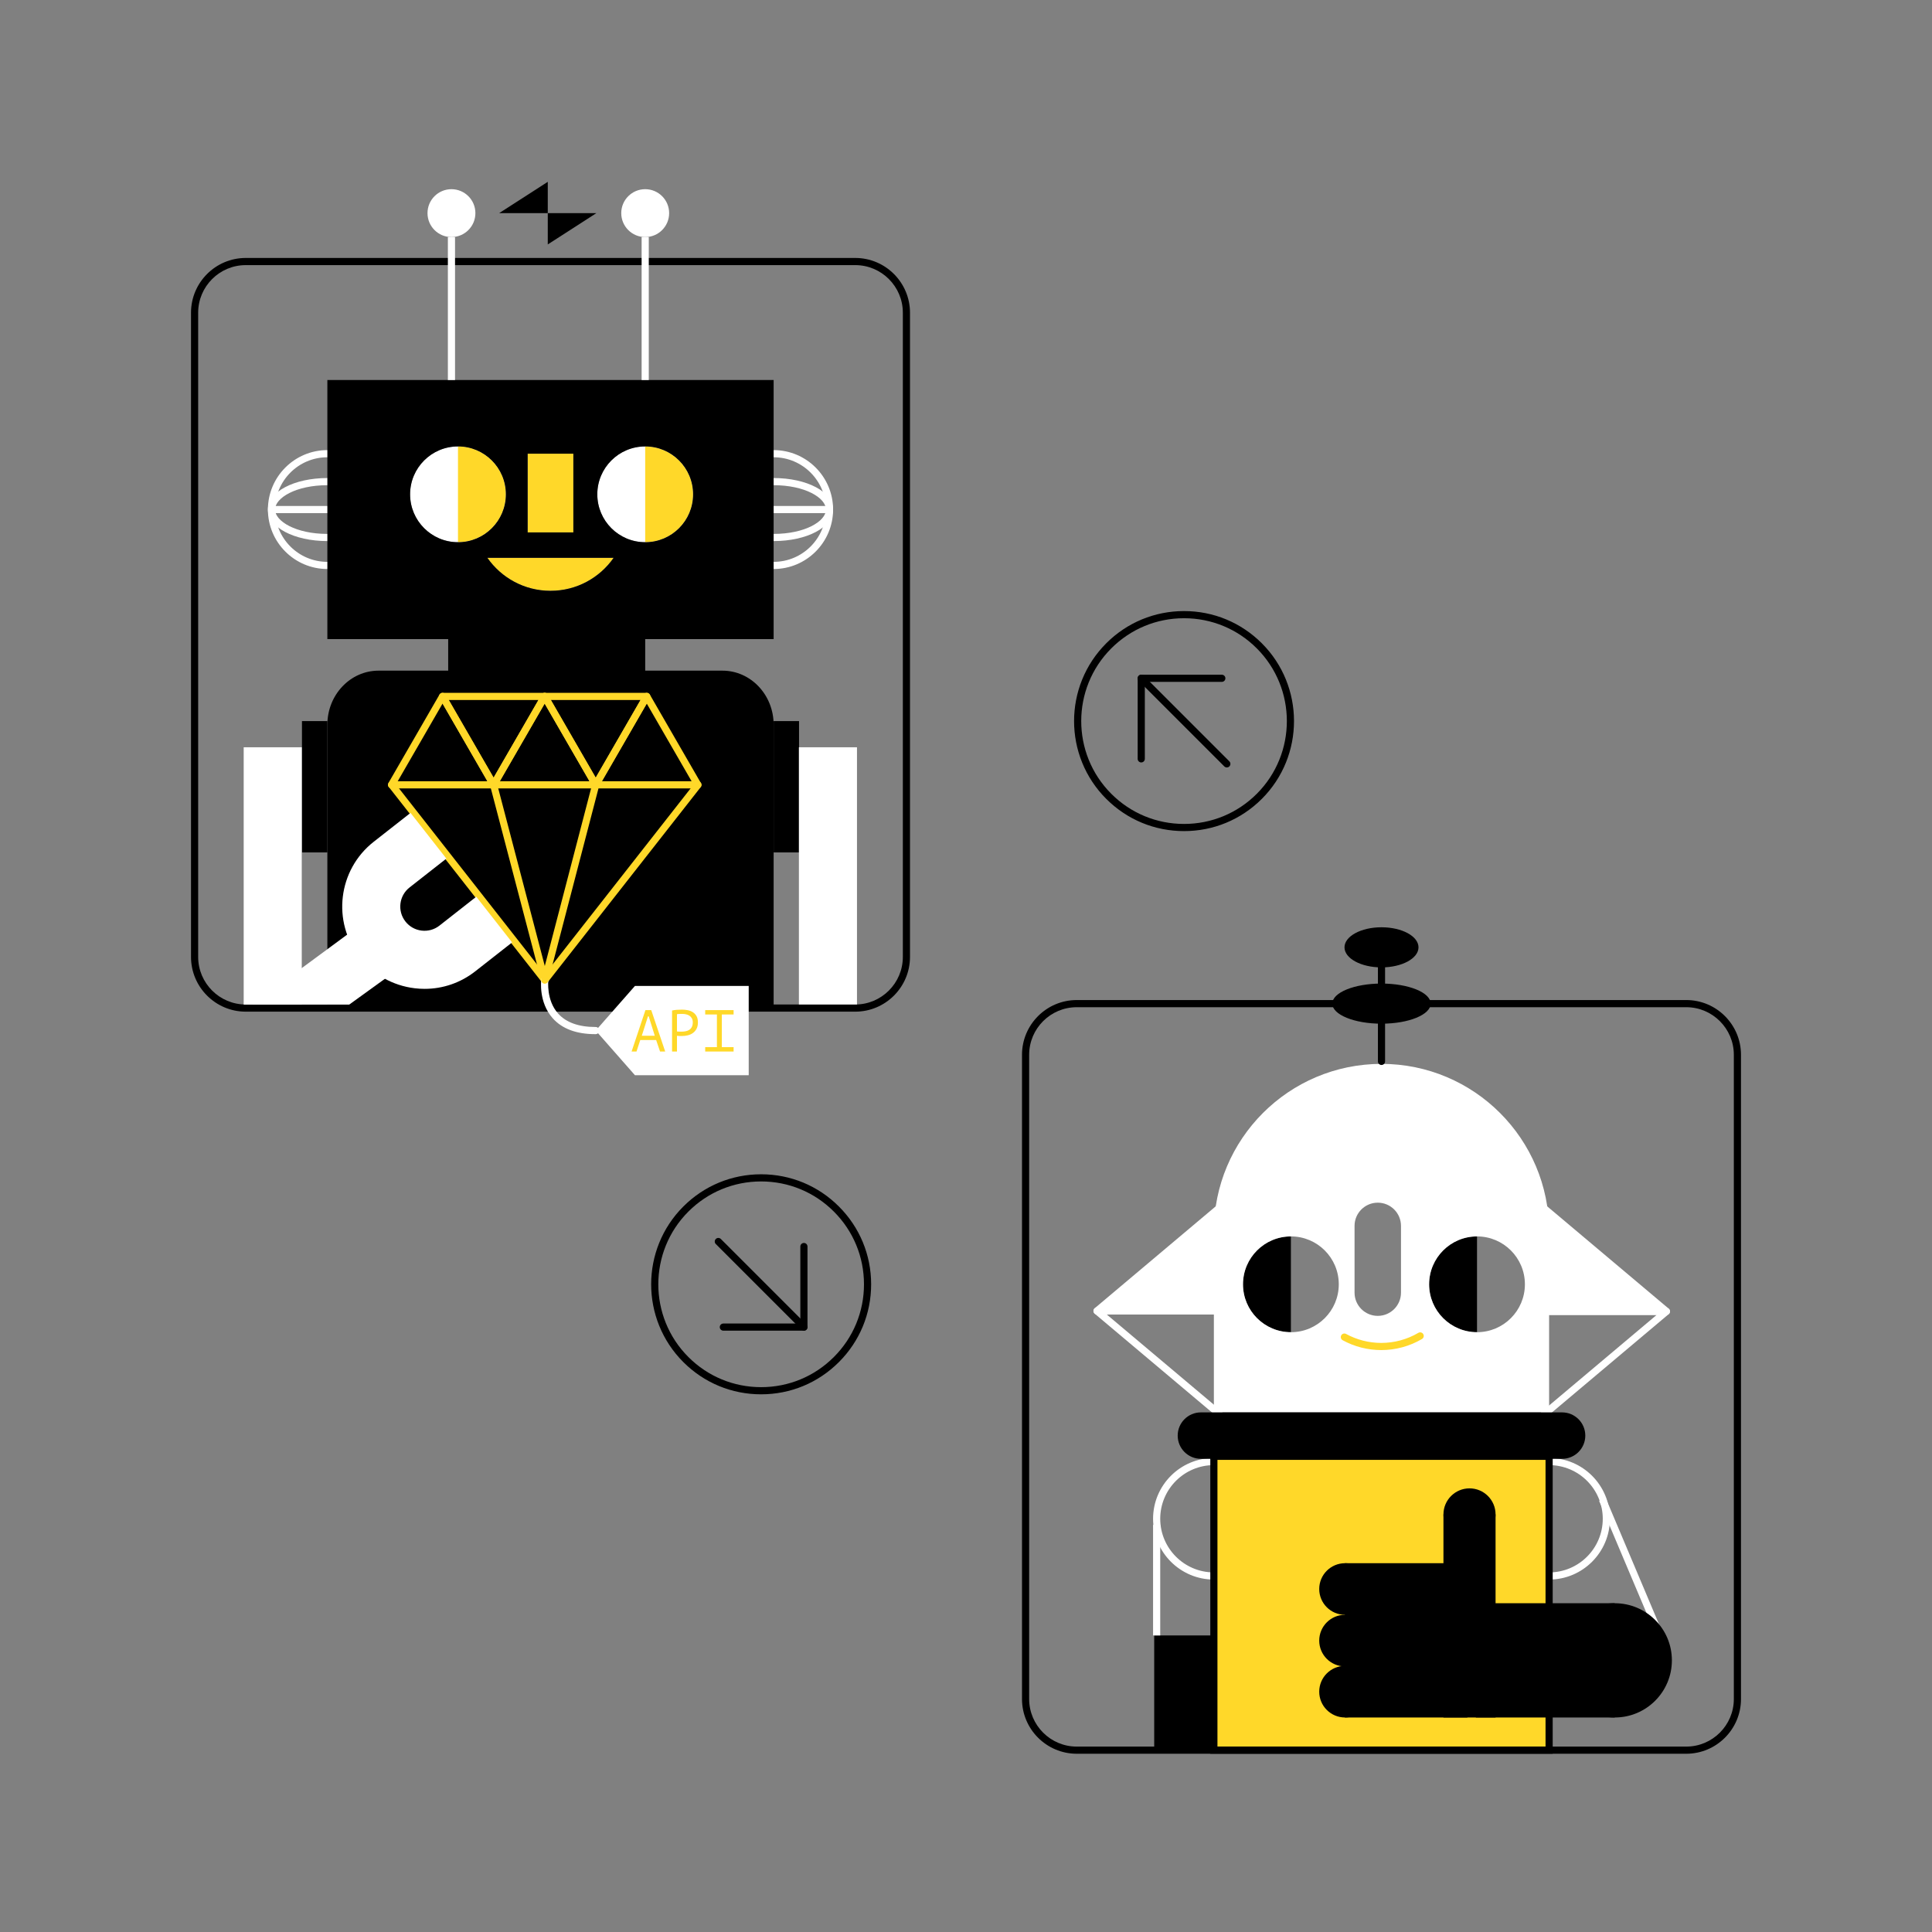 <?xml version="1.0" encoding="utf-8"?>
<!-- Generator: Adobe Illustrator 16.0.0, SVG Export Plug-In . SVG Version: 6.00 Build 0)  -->
<!DOCTYPE svg PUBLIC "-//W3C//DTD SVG 1.1//EN" "http://www.w3.org/Graphics/SVG/1.1/DTD/svg11.dtd">
<svg version="1.1" id="Layer_1" xmlns="http://www.w3.org/2000/svg" xmlns:xlink="http://www.w3.org/1999/xlink" x="0px" y="0px"
	 width="1080px" height="1080px" viewBox="0 0 1080 1080" enable-background="new 0 0 1080 1080" xml:space="preserve">
<rect x="0" y="0" width="1080" height="1080" fill="#808080" stroke="none"/>
<g>
	<rect x="294.957" y="253.612" fill="#FFD829" width="25.555" height="44.011"/>
</g>
<g>
	<circle fill="#FFFFFF" cx="256.015" cy="276.328" r="26.772"/>
</g>
<g>
	<path fill="#FFD829" d="M307.734,330.273c-14.621,0-27.527-7.304-35.299-18.453h70.596
		C335.262,322.971,322.355,330.273,307.734,330.273z"/>
</g>
<g>
	<circle fill="#FFFFFF" cx="360.67" cy="276.328" r="26.772"/>
</g>
<g>
	<g>
		<g>
			<path d="M661.886,464.59c-16.427,0-31.871-6.396-43.487-18.014c-23.979-23.979-23.978-62.994,0.003-86.974
				c11.613-11.614,27.058-18.012,43.484-18.012s31.87,6.397,43.485,18.012c23.979,23.979,23.979,62.995,0.002,86.974
				C693.758,458.192,678.312,464.59,661.886,464.59z M661.886,345.591c-15.358,0-29.798,5.981-40.657,16.84
				c-22.418,22.419-22.42,58.898-0.002,81.316c10.86,10.86,25.302,16.842,40.659,16.842c15.359,0,29.8-5.98,40.659-16.842
				c22.418-22.418,22.417-58.896-0.002-81.316C691.684,351.572,677.244,345.591,661.886,345.591z"/>
		</g>
		<g>
			<g>
				<path d="M637.967,426.209c-1.104,0-2-0.896-2-2V379.17c0-0.53,0.211-1.039,0.586-1.414s0.885-0.586,1.414-0.586l0,0
					l45.037,0.001c1.104,0,2,0.896,2,2c0,1.104-0.896,2-2,2l0,0l-43.037-0.001v43.039
					C639.967,425.312,639.071,426.209,637.967,426.209z"/>
			</g>
			<g>
				<path d="M685.807,429.012c-0.512,0-1.022-0.194-1.414-0.586l-47.84-47.842c-0.781-0.781-0.781-2.047,0-2.828
					s2.047-0.781,2.828,0l47.84,47.842c0.781,0.781,0.781,2.047,0,2.828C686.83,428.816,686.318,429.012,685.807,429.012z"/>
			</g>
		</g>
	</g>
	<g>
		<g>
			<path d="M425.474,779.432c-16.427,0-31.871-6.396-43.487-18.014c-23.979-23.978-23.979-62.994,0-86.973
				c11.615-11.615,27.06-18.013,43.486-18.013c16.429,0,31.871,6.396,43.486,18.013c11.616,11.614,18.014,27.06,18.014,43.486
				c0,16.428-6.396,31.871-18.014,43.486C457.344,773.035,441.9,779.432,425.474,779.432z M425.473,660.434
				c-15.357,0-29.798,5.98-40.658,16.841c-22.418,22.42-22.418,58.896,0,81.315c10.861,10.86,25.301,16.842,40.659,16.842
				c15.358,0,29.798-5.979,40.657-16.841c10.86-10.86,16.842-25.3,16.842-40.658s-5.98-29.799-16.842-40.658
				C455.271,666.414,440.832,660.434,425.473,660.434z"/>
		</g>
		<g>
			<g>
				<path d="M449.395,743.854L449.395,743.854l-45.041-0.002c-1.104,0-2-0.896-2-2c0-1.104,0.896-2,2-2l0,0l43.041,0.002
					l-0.002-43.039c0-1.104,0.896-2,2-2c1.104,0,2,0.896,2,2l0.002,45.039c0,0.53-0.211,1.039-0.586,1.414
					S449.925,743.854,449.395,743.854z"/>
			</g>
			<g>
				<path d="M449.395,743.854c-0.512,0-1.022-0.194-1.414-0.586l-47.842-47.842c-0.78-0.781-0.78-2.047,0-2.828
					c0.781-0.78,2.047-0.78,2.828,0l47.842,47.843c0.781,0.78,0.781,2.047,0,2.827C450.418,743.658,449.906,743.854,449.395,743.854
					z"/>
			</g>
		</g>
	</g>
	<g>
		<g>
			<rect x="645.211" y="914.216" width="33.352" height="64.141"/>
		</g>
		<g id="robo2_1_">
			<g>
				<path fill="#FFFFFF" d="M865.969,882.985v-4c16.534,0,29.986-13.453,29.986-29.988c0-16.534-13.452-29.986-29.986-29.986v-4
					c18.74,0,33.986,15.246,33.986,33.986C899.955,867.738,884.709,882.985,865.969,882.985z"/>
			</g>
			<g>
				<path fill="#FFFFFF" d="M678.562,882.985c-18.741,0-33.988-15.247-33.988-33.988c0-18.74,15.247-33.986,33.988-33.986v4
					c-16.535,0-29.988,13.452-29.988,29.986c0,16.535,13.453,29.988,29.988,29.988V882.985z"/>
			</g>
			<g>
				<rect x="678.562" y="814.068" fill="#FFD829" width="187.405" height="164.287"/>
				<path d="M867.969,980.355H676.562V812.068h191.405L867.969,980.355L867.969,980.355z M680.562,976.355h183.405V816.068H680.562
					V976.355z"/>
			</g>
			<g>
				<path fill="#FFFFFF" d="M681.324,792.158c-0.462,0-0.92-0.16-1.288-0.47l-68.088-57.325c-0.644-0.541-0.88-1.428-0.591-2.216
					c0.287-0.789,1.039-1.314,1.879-1.314h68.088c1.104,0,2,0.896,2,2v57.325c0,0.777-0.451,1.484-1.156,1.812
					C681.898,792.097,681.61,792.158,681.324,792.158z M618.717,734.833l60.607,51.027v-51.027H618.717z"/>
			</g>
			<g>
				<path fill="#FFFFFF" d="M863.445,792.396c-0.286,0-0.574-0.062-0.844-0.187c-0.705-0.328-1.156-1.035-1.156-1.813v-57.325
					c0-1.104,0.896-2,2-2h68.088c0.84,0,1.591,0.524,1.879,1.313s0.052,1.675-0.591,2.216l-68.088,57.326
					C864.366,792.237,863.907,792.396,863.445,792.396z M865.445,735.071v51.026l60.606-51.026H865.445z"/>
			</g>
			<g>
				<path d="M721.617,744.704c-14.787,0-26.773-11.985-26.773-26.771s11.986-26.771,26.773-26.771V744.704z"/>
			</g>
			<g>
				<path d="M825.658,744.704c-14.785,0-26.771-11.985-26.771-26.771s11.986-26.771,26.771-26.771V744.704z"/>
			</g>
			<g>
				<path fill="#FFFFFF" d="M865.969,688.417c0-51.75-41.953-93.703-93.703-93.703c-51.752,0-93.703,41.953-93.703,93.703
					c0,0.916,0.019,1.832,0.043,2.744h-0.043v98.367h187.406v-98.367h-0.043C865.951,690.249,865.969,689.333,865.969,688.417z
					 M721.617,744.704c-14.787,0-26.773-11.985-26.773-26.771s11.986-26.771,26.773-26.771c14.785,0,26.771,11.984,26.771,26.771
					C748.389,732.719,736.402,744.704,721.617,744.704z M783.16,722.599c0,7.168-5.812,12.98-12.98,12.98
					c-7.17,0-12.981-5.812-12.981-12.98v-37.319c0-7.168,5.812-12.979,12.981-12.979c7.168,0,12.98,5.812,12.98,12.979V722.599z
					 M825.658,744.704c-14.785,0-26.771-11.985-26.771-26.771s11.986-26.771,26.771-26.771c14.787,0,26.771,11.984,26.771,26.771
					C852.43,732.719,840.445,744.704,825.658,744.704z"/>
			</g>
			<g>
				<path d="M886.193,802.511c0-7.169-5.812-12.981-12.98-12.981H671.318c-7.17,0-12.982,5.812-12.982,12.981
					c0,7.168,5.812,12.979,12.982,12.979h201.895C880.381,815.489,886.193,809.679,886.193,802.511z"/>
			</g>
			<g>
				<polygon fill="#FFFFFF" points="613.236,732.831 681.324,732.831 681.324,675.505 				"/>
				<path fill="#FFFFFF" d="M681.324,734.831h-68.088c-0.84,0-1.592-0.525-1.879-1.314c-0.289-0.789-0.053-1.675,0.591-2.216
					l68.088-57.326c0.595-0.502,1.429-0.608,2.132-0.282c0.705,0.327,1.156,1.034,1.156,1.812v57.326
					C683.324,733.936,682.429,734.831,681.324,734.831z M618.717,730.831h60.607v-51.027L618.717,730.831z"/>
			</g>
			<g>
				<polygon fill="#FFFFFF" points="931.533,733.069 863.445,733.069 863.445,675.744 				"/>
				<path fill="#FFFFFF" d="M931.553,735.069c-0.005,0-0.013,0-0.02,0h-68.088c-1.104,0-2-0.896-2-2v-57.325
					c0-0.778,0.451-1.485,1.155-1.813c0.706-0.325,1.536-0.217,2.132,0.283l67.926,57.188c0.539,0.357,0.895,0.971,0.895,1.667
					C933.553,734.174,932.658,735.069,931.553,735.069z M865.445,731.069h60.606l-60.606-51.027V731.069z"/>
			</g>
			<g>
				
					<rect x="867.472" y="878.942" transform="matrix(-0.389 -0.921 0.921 -0.389 458.147 2065.74)" fill="#FFFFFF" width="93.257" height="4"/>
			</g>
			<g>
				<g>
					<g>
						<rect x="751.822" y="873.837" width="68.459" height="86.254"/>
					</g>
					<g>
						<rect x="806.896" y="846.568" width="29.133" height="113.521"/>
					</g>
					<g>
						<circle cx="821.463" cy="846.568" r="14.566"/>
					</g>
					<g>
						<circle cx="751.878" cy="888.263" r="14.423"/>
					</g>
					<g>
						<circle cx="751.878" cy="917.108" r="14.423"/>
					</g>
					<g>
						<circle cx="751.878" cy="945.661" r="14.423"/>
					</g>
				</g>
				<g>
					<rect x="825.02" y="896.212" width="77.638" height="63.879"/>
				</g>
				<g>
					<circle cx="902.655" cy="928.151" r="31.938"/>
				</g>
			</g>
			<g>
				<path fill="#FFD829" d="M772.125,754.7c-7.538,0-14.998-1.904-21.574-5.506c-0.969-0.53-1.324-1.746-0.793-2.716
					c0.53-0.969,1.745-1.323,2.715-0.793c5.988,3.28,12.784,5.015,19.652,5.015c7.311,0,14.482-1.949,20.745-5.636
					c0.953-0.561,2.178-0.241,2.737,0.709c0.562,0.951,0.243,2.178-0.709,2.737C788.021,752.561,780.146,754.7,772.125,754.7z"/>
			</g>
		</g>
		<g>
			<path d="M942.625,980.355H601.904c-16.872,0-30.599-13.728-30.599-30.599V589.63c0-16.871,13.727-30.597,30.599-30.597h340.721
				c16.872,0,30.598,13.726,30.598,30.597v360.128C973.223,966.629,959.497,980.355,942.625,980.355z M601.904,563.033
				c-14.666,0-26.599,11.932-26.599,26.597v360.128c0,14.666,11.933,26.599,26.599,26.599h340.721
				c14.666,0,26.598-11.933,26.598-26.599V589.63c0-14.665-11.932-26.597-26.598-26.597H601.904z"/>
		</g>
		<g>
			<g>
				<path d="M772.266,595.333c-1.104,0-2-0.896-2-2v-63.771c0-1.104,0.896-2,2-2c1.104,0,2,0.896,2,2v63.771
					C774.266,594.438,773.37,595.333,772.266,595.333z"/>
			</g>
			<g>
				<ellipse cx="772.266" cy="529.563" rx="20.685" ry="11.213"/>
			</g>
			<g>
				<ellipse cx="772.265" cy="561.032" rx="27.491" ry="11.214"/>
			</g>
		</g>
		<g>
			<rect x="644.574" y="852.401" fill="#FFFFFF" width="4" height="61.813"/>
		</g>
	</g>
	<g>
		<g>
			<path d="M478.094,565.523H137.375c-16.872,0-30.598-13.728-30.598-30.6V174.798c0-16.871,13.726-30.597,30.598-30.597h340.719
				c16.872,0,30.599,13.726,30.599,30.597v360.127C508.691,551.797,494.966,565.523,478.094,565.523z M137.375,148.201
				c-14.666,0-26.598,11.931-26.598,26.597v360.127c0,14.666,11.932,26.6,26.598,26.6h340.719c14.666,0,26.599-11.934,26.599-26.6
				V174.798c0-14.666-11.933-26.597-26.599-26.597H137.375z"/>
		</g>
		<g id="robo1_1_">
			<g>
				<g>
					<path fill="#FFFFFF" d="M183,318.08c-18.325,0-33.234-14.908-33.234-33.233c0-18.326,14.909-33.234,33.234-33.234
						s33.234,14.909,33.234,33.234C216.234,303.172,201.325,318.08,183,318.08z M183,255.612c-16.12,0-29.234,13.114-29.234,29.234
						c0,16.119,13.114,29.233,29.234,29.233s29.234-13.114,29.234-29.233C212.234,268.727,199.12,255.612,183,255.612z"/>
				</g>
				<g>
					<path fill="#FFFFFF" d="M183,302.464c-18.636,0-33.234-7.738-33.234-17.617c0-9.879,14.599-17.618,33.234-17.618
						s33.234,7.739,33.234,17.618C216.234,294.726,201.636,302.464,183,302.464z M183,271.229c-17.487,0-29.234,7.042-29.234,13.618
						c0,6.576,11.747,13.617,29.234,13.617s29.234-7.041,29.234-13.617C212.234,278.27,200.487,271.229,183,271.229z"/>
				</g>
				<g>
					<rect x="151.766" y="282.847" fill="#FFFFFF" width="62.469" height="4"/>
				</g>
			</g>
			<g>
				<g>
					<path fill="#FFFFFF" d="M432.469,318.08c-18.325,0-33.233-14.908-33.233-33.233c0-18.326,14.908-33.234,33.233-33.234
						s33.234,14.909,33.234,33.234C465.703,303.172,450.794,318.08,432.469,318.08z M432.469,255.612
						c-16.12,0-29.233,13.114-29.233,29.234c0,16.119,13.113,29.233,29.233,29.233s29.234-13.114,29.234-29.233
						C461.703,268.727,448.589,255.612,432.469,255.612z"/>
				</g>
				<g>
					<path fill="#FFFFFF" d="M432.469,302.464c-18.636,0-33.233-7.738-33.233-17.617c0-9.879,14.599-17.618,33.233-17.618
						s33.234,7.739,33.234,17.618C465.703,294.726,451.104,302.464,432.469,302.464z M432.469,271.229
						c-17.486,0-29.233,7.042-29.233,13.618c0,6.576,11.747,13.617,29.233,13.617c17.487,0,29.234-7.041,29.234-13.617
						C461.703,278.27,449.956,271.229,432.469,271.229z"/>
				</g>
				<g>
					<rect x="401.234" y="282.847" fill="#FFFFFF" width="62.469" height="4"/>
				</g>
			</g>
			<g>
				<rect x="250.539" y="343.867" width="110.131" height="45.026"/>
			</g>
			<g>
				<path d="M183,562.142V405.121c0-16.691,12.803-30.222,28.598-30.222h192.273c15.795,0,28.598,13.529,28.598,30.222v157.021H183
					L183,562.142z"/>
			</g>
			<g>
				<path fill="#FFD829" d="M256.014,249.556c14.787,0,26.773,11.985,26.773,26.772S270.801,303.1,256.014,303.1V249.556z"/>
			</g>
			<g>
				<path fill="#FFD829" d="M360.67,249.556c14.787,0,26.773,11.985,26.773,26.772S375.457,303.1,360.67,303.1V249.556z"/>
			</g>
			<g>
				<rect x="168.801" y="403.091" width="14.199" height="73.421"/>
			</g>
			<g>
				<rect x="432.469" y="403.091" width="14.199" height="73.421"/>
			</g>
			<g>
				<path d="M183,212.438v144.816h249.469V212.438H183z M294.957,253.612h25.555v44.011h-25.555V253.612z M229.242,276.328
					c0-14.787,11.986-26.772,26.771-26.772c14.787,0,26.773,11.985,26.773,26.772S270.801,303.1,256.014,303.1
					C241.229,303.1,229.242,291.115,229.242,276.328z M307.734,330.273c-14.621,0-27.527-7.304-35.299-18.453h70.596
					C335.262,322.971,322.355,330.273,307.734,330.273z M360.67,303.1c-14.785,0-26.771-11.984-26.771-26.771
					s11.986-26.772,26.771-26.772c14.787,0,26.773,11.985,26.773,26.772S375.457,303.1,360.67,303.1z"/>
			</g>
			<g>
				<circle fill="#FFFFFF" cx="252.364" cy="119.141" r="13.386"/>
			</g>
			<g>
				<circle fill="#FFFFFF" cx="360.67" cy="119.141" r="13.387"/>
			</g>
			<g>
				<rect x="358.67" y="132.527" fill="#FFFFFF" width="4" height="79.91"/>
			</g>
			<g>
				<rect x="250.365" y="132.527" fill="#FFFFFF" width="4" height="79.91"/>
			</g>
		</g>
		<g>
			<g>
				<polygon fill="#FFFFFF" points="418.535,601.046 354.936,601.046 333.004,576.098 354.936,551.151 418.535,551.151 				"/>
			</g>
			<g>
				<circle fill="#FFFFFF" cx="348.096" cy="576.098" r="3.65"/>
			</g>
		</g>
		<g id="diamond_1_">
			<g>
				<path fill="#FFD829" d="M304.547,549.906c-0.614,0-1.194-0.282-1.574-0.767l-85.609-109.182
					c-0.682-0.869-0.529-2.126,0.34-2.808c0.87-0.682,2.127-0.53,2.809,0.34l84.035,107.174l84.037-107.174
					c0.682-0.871,1.939-1.021,2.809-0.34c0.869,0.682,1.021,1.938,0.34,2.808L306.123,549.14
					C305.741,549.624,305.161,549.906,304.547,549.906z"/>
			</g>
			<g>
				<g>
					<path fill="#FFD829" d="M275.93,440.727L275.93,440.727c-0.715,0-1.375-0.381-1.732-1l-28.535-49.426
						c-0.356-0.619-0.356-1.381,0-2c0.357-0.619,1.018-1,1.732-1h57.072c0.715,0,1.375,0.381,1.732,1c0.355,0.619,0.355,1.381,0,2
						l-28.537,49.426C277.305,440.345,276.645,440.727,275.93,440.727z M250.858,391.301l25.071,43.426l25.073-43.426H250.858z"/>
				</g>
				<g>
					<path fill="#FFD829" d="M333.004,440.727c-0.715,0-1.375-0.381-1.732-1l-28.537-49.426c-0.356-0.619-0.356-1.381,0-2
						c0.357-0.619,1.018-1,1.732-1h57.074c0.715,0,1.375,0.381,1.732,1c0.356,0.619,0.356,1.381,0,2l-28.537,49.426
						C334.379,440.345,333.719,440.727,333.004,440.727z M307.931,391.301l25.073,43.426l25.073-43.426H307.931z"/>
				</g>
				<g>
					<path fill="#FFD829" d="M333.023,440.725c-0.005,0-0.012,0.001-0.02,0H275.93c-0.715,0-1.375-0.381-1.732-1
						c-0.356-0.618-0.356-1.381,0-2l28.537-49.426c0.357-0.619,1.018-1,1.732-1c0.714,0,1.375,0.381,1.732,1l28.41,49.207
						c0.26,0.337,0.414,0.76,0.414,1.219C335.023,439.829,334.129,440.725,333.023,440.725z M279.394,436.725h50.146l-25.073-43.426
						L279.394,436.725z"/>
				</g>
				<g>
					<path fill="#FFD829" d="M275.949,440.725c-0.004,0-0.012,0.001-0.02,0h-57.072c-0.715,0-1.375-0.381-1.732-1
						c-0.356-0.618-0.356-1.381,0-2l28.537-49.426c0.357-0.619,1.018-1,1.732-1l0,0c0.715,0,1.375,0.381,1.732,1l28.408,49.207
						c0.26,0.337,0.414,0.76,0.414,1.219C277.949,439.829,277.055,440.725,275.949,440.725z M222.321,436.725h50.145l-25.071-43.426
						L222.321,436.725z"/>
				</g>
				<g>
					<path fill="#FFD829" d="M390.098,440.725c-0.005,0-0.012,0.001-0.02,0h-57.074c-0.715,0-1.375-0.381-1.732-1
						c-0.356-0.618-0.356-1.381,0-2l28.537-49.426c0.357-0.619,1.018-1,1.732-1s1.375,0.381,1.732,1l28.41,49.207
						c0.26,0.337,0.414,0.76,0.414,1.219C392.098,439.829,391.203,440.725,390.098,440.725z M336.468,436.725h50.146l-25.073-43.426
						L336.468,436.725z"/>
				</g>
			</g>
			<g>
				<path fill="#FFD829" d="M304.546,549.907c-0.888,0-1.698-0.597-1.934-1.494l-28.617-109.179
					c-0.28-1.069,0.359-2.162,1.428-2.442c1.072-0.278,2.162,0.36,2.441,1.427l28.617,109.181c0.28,1.067-0.359,2.16-1.428,2.44
					C304.884,549.886,304.713,549.907,304.546,549.907z"/>
			</g>
			<g>
				
					<path fill="none" stroke="#FFD829" stroke-width="4" stroke-linecap="round" stroke-linejoin="round" stroke-miterlimit="10" d="
					M333.004,576.098"/>
			</g>
			<g>
				<path fill="#FFFFFF" d="M332.854,578.098c-10.644,0.001-18.701-3.018-23.954-8.971c-7.848-8.894-6.402-20.966-6.337-21.476
					c0.14-1.096,1.139-1.877,2.238-1.729c1.094,0.141,1.868,1.141,1.729,2.234l0,0c-0.014,0.106-1.261,10.838,5.392,18.35
					c4.462,5.037,11.504,7.591,20.932,7.591c0.051,0,0.095-0.003,0.149,0c1.103,0,1.997,0.893,2,1.994
					c0.003,1.104-0.89,2.003-1.994,2.006C332.958,578.098,332.905,578.098,332.854,578.098z"/>
			</g>
			<g>
				<path fill="#FFD829" d="M304.548,549.906c-0.167,0-0.336-0.021-0.506-0.064c-1.068-0.277-1.709-1.371-1.431-2.439l28.457-109.18
					c0.278-1.068,1.366-1.709,2.44-1.431c1.068,0.279,1.709,1.371,1.431,2.44l-28.457,109.18
					C306.248,549.311,305.437,549.906,304.548,549.906z"/>
			</g>
		</g>
		<g>
			<g>
				<path fill="#FFD829" d="M366.789,581.391h-8.877l-2.105,6.417h-2.746l7.74-23.153h3.242l7.807,23.153h-2.879L366.789,581.391z
					 M358.768,579.008h7.26l-3.406-10.883h-0.396L358.768,579.008z"/>
			</g>
			<g>
				<path fill="#FFD829" d="M375.688,564.884c0.838-0.198,1.742-0.331,2.711-0.396c0.973-0.065,1.932-0.101,2.879-0.101
					c1.016,0,2.045,0.101,3.094,0.299c1.047,0.198,2,0.562,2.861,1.093c0.859,0.528,1.559,1.256,2.1,2.183s0.811,2.106,0.811,3.539
					c0,1.412-0.254,2.604-0.76,3.573c-0.51,0.971-1.182,1.758-2.02,2.364c-0.838,0.608-1.797,1.043-2.877,1.308
					c-1.08,0.264-2.193,0.396-3.342,0.396c-0.109,0-0.291,0-0.545,0c-0.254,0-0.518-0.005-0.795-0.016
					c-0.275-0.011-0.547-0.028-0.811-0.051c-0.264-0.021-0.451-0.043-0.562-0.066v8.8h-2.744V564.884L375.688,564.884z
					 M381.354,566.77c-0.576,0-1.129,0.013-1.658,0.033c-0.533,0.021-0.953,0.077-1.264,0.165v9.593
					c0.111,0.046,0.287,0.072,0.531,0.084c0.244,0.011,0.498,0.021,0.764,0.031c0.266,0.014,0.521,0.018,0.764,0.018
					c0.244,0,0.42,0,0.533,0c0.752,0,1.498-0.07,2.24-0.214c0.742-0.146,1.41-0.401,2.008-0.777s1.08-0.904,1.445-1.589
					c0.365-0.685,0.549-1.555,0.549-2.613c0-0.903-0.172-1.657-0.516-2.265c-0.344-0.608-0.797-1.092-1.361-1.456
					s-1.201-0.624-1.91-0.778C382.771,566.848,382.062,566.77,381.354,566.77z"/>
			</g>
			<g>
				<path fill="#FFD829" d="M394.211,564.653h15.877v2.445h-6.58v18.261h6.58v2.447h-15.877v-2.447h6.549V567.1h-6.549V564.653z"/>
			</g>
		</g>
		<g>
			<g>
				<path fill="#FFFFFF" d="M237.385,552.776c-1.863,0-3.736-0.112-5.613-0.339c-12.201-1.477-23.096-7.613-30.68-17.283
					c-15.656-19.959-12.154-48.937,7.807-64.594l20.592-16.148l20.033,25.543l-20.59,16.148c-5.877,4.609-6.908,13.142-2.299,19.018
					c2.232,2.848,5.439,4.654,9.031,5.089c3.594,0.431,7.139-0.557,9.984-2.789l20.592-16.149l20.033,25.543l-20.592,16.149
					C257.504,549.38,247.621,552.776,237.385,552.776z"/>
			</g>
		</g>
		<g>
			<g>
				<rect x="136.225" y="417.732" fill="#FFFFFF" width="32.463" height="143.853"/>
			</g>
		</g>
		<g>
			<g>
				<polygon fill="#FFFFFF" points="195.199,561.585 141.004,561.585 201.471,517 220.486,543.311 				"/>
			</g>
		</g>
		<g>
			<g>
				<rect x="446.592" y="417.732" fill="#FFFFFF" width="32.463" height="143.769"/>
			</g>
		</g>
		<g>
			<g>
				<polygon points="279.041,119.141 306.209,101.645 306.209,119.141 				"/>
			</g>
			<g>
				<polygon points="333.375,119.141 306.209,136.639 306.209,119.141 				"/>
			</g>
		</g>
	</g>
</g>
</svg>
